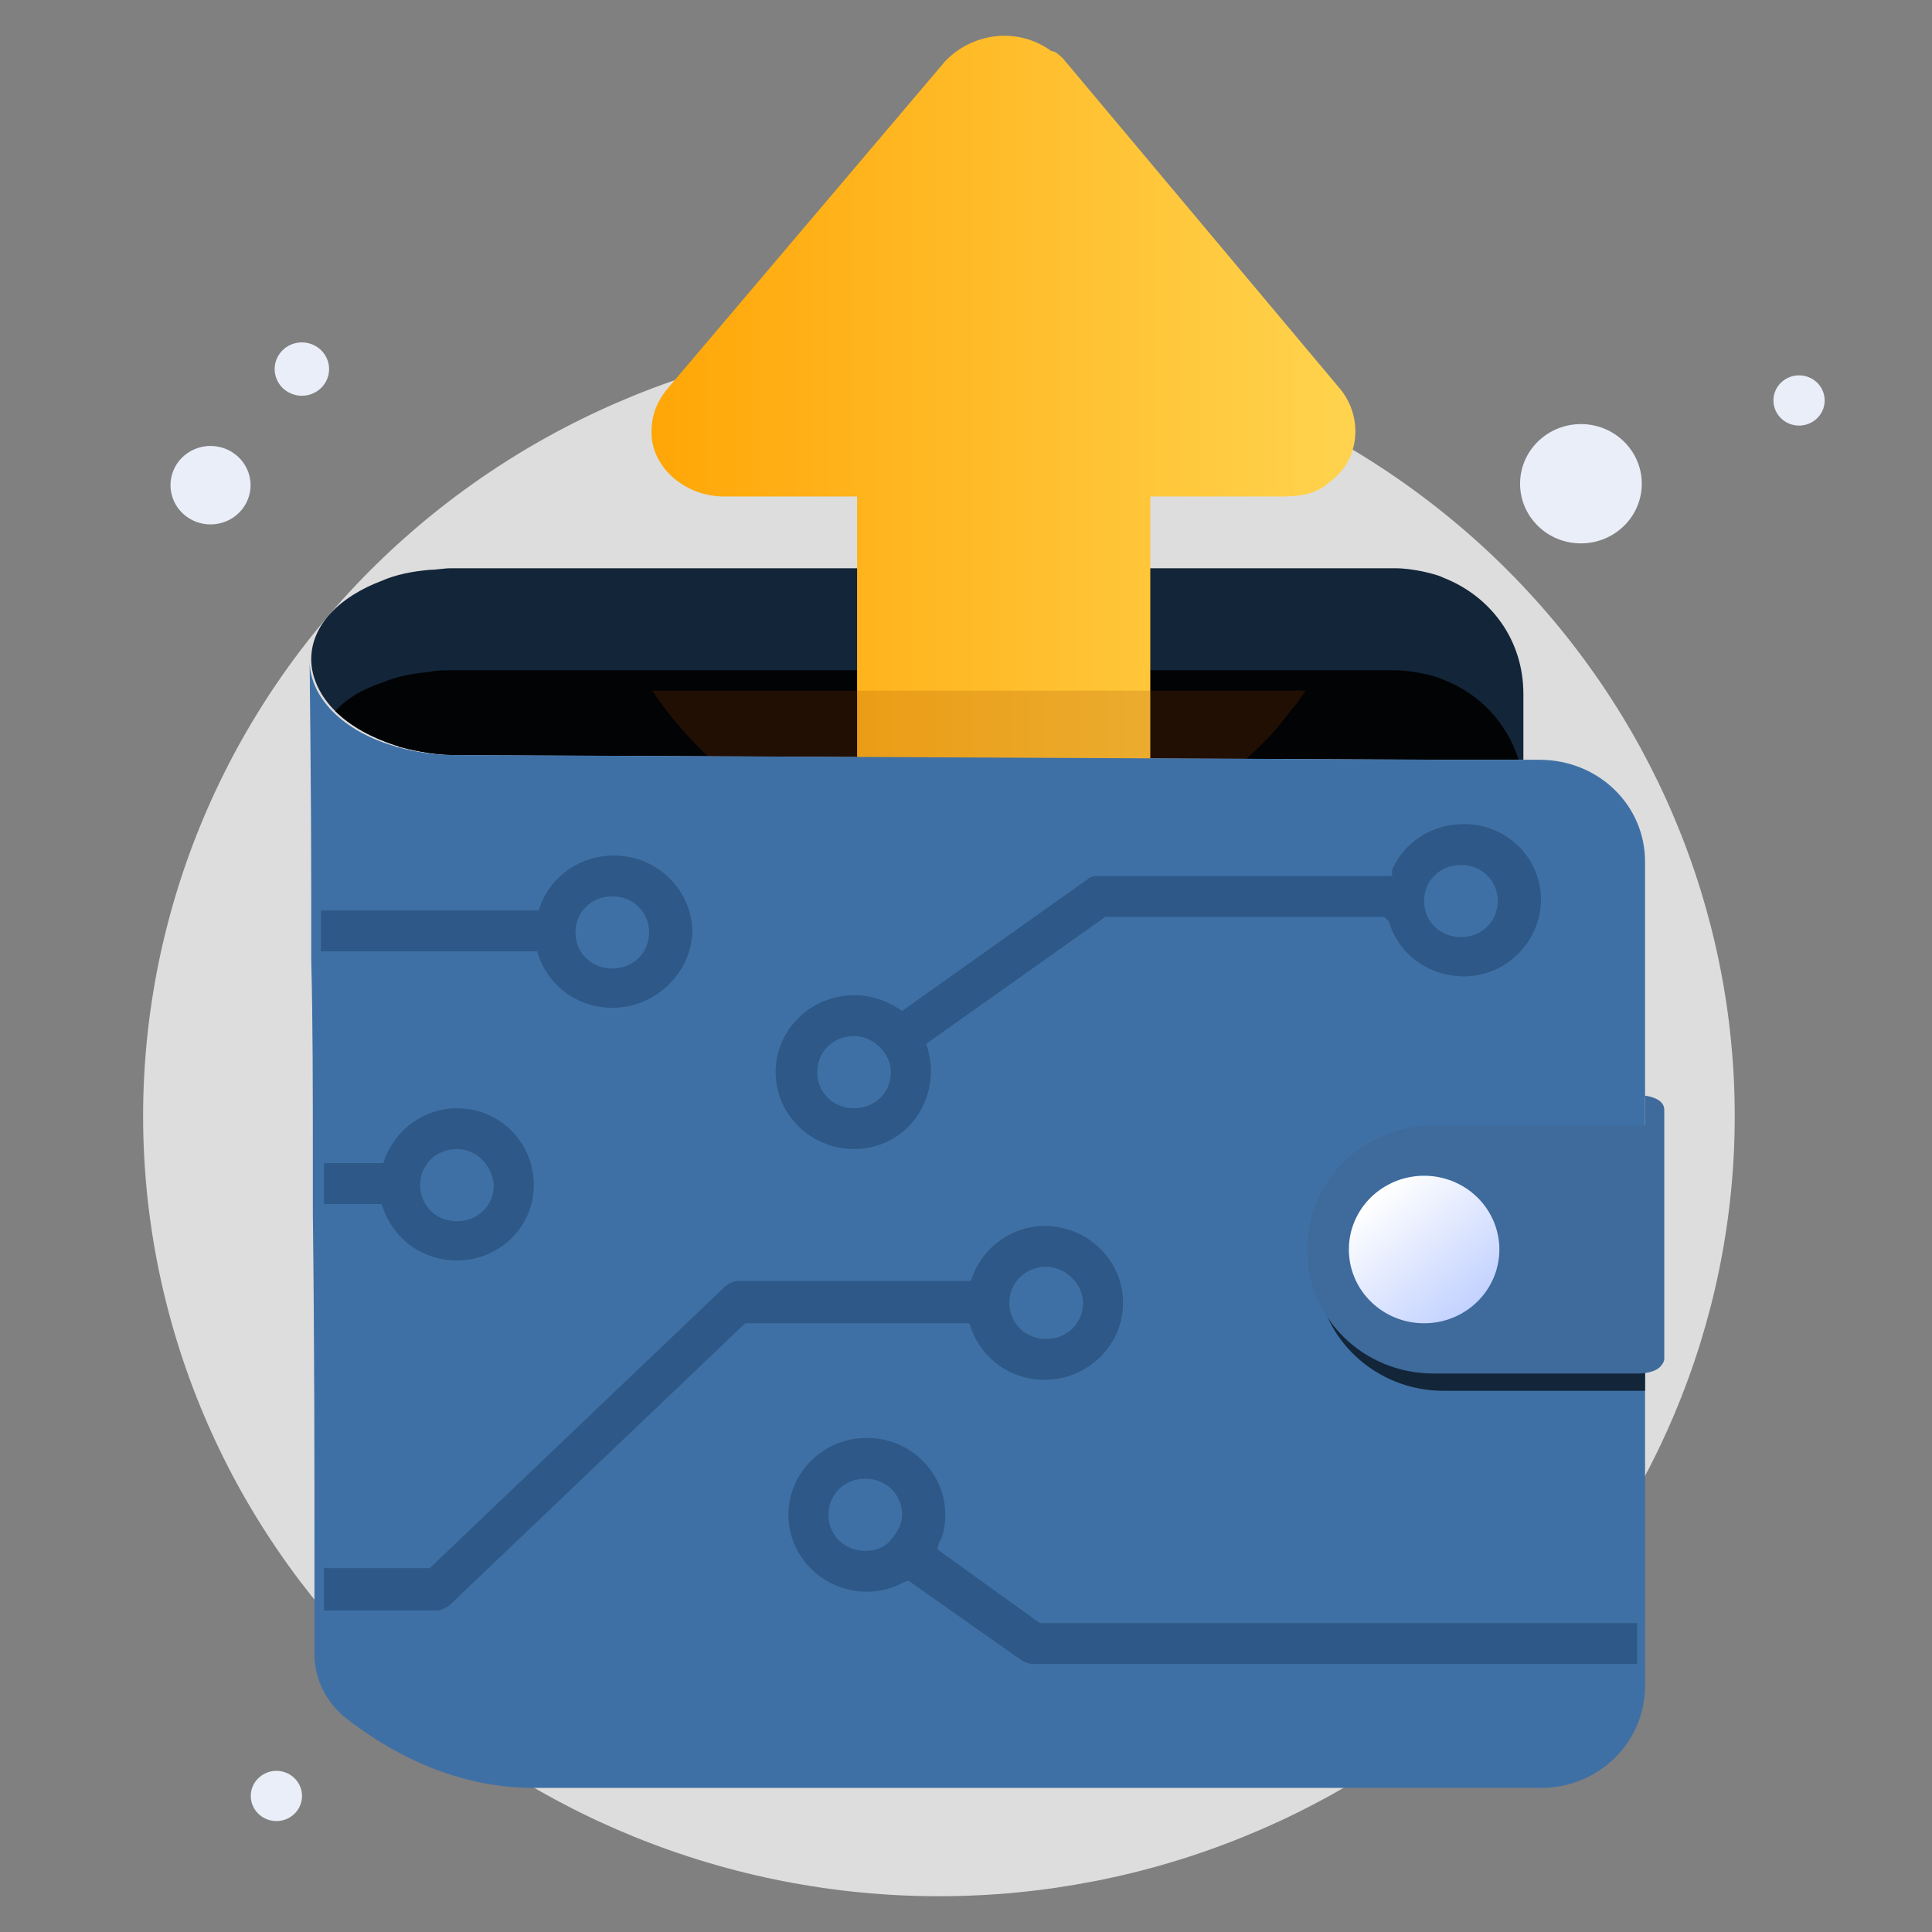 <svg xmlns="http://www.w3.org/2000/svg" xmlns:xlink="http://www.w3.org/1999/xlink" fill="none" version="1.1" width="54" height="54" viewBox="0 0 54 54"><rect x="0" y="0" width="54" height="54" fill="#808080" stroke="none"/><defs><clipPath id="master_svg0_130_10693"><rect x="0" y="0" width="54" height="54" rx="0"/></clipPath><linearGradient x1="-0.002" y1="0.5" x2="1" y2="0.5" id="master_svg1_122_7602"><stop offset="0.289%" stop-color="#FFD44F" stop-opacity="1"/><stop offset="100%" stop-color="#FFA607" stop-opacity="1"/></linearGradient><linearGradient x1="0.848" y1="0.888" x2="0.185" y2="0.136" id="master_svg2_122_7366"><stop offset="1.132%" stop-color="#C2D1FF" stop-opacity="1"/><stop offset="100%" stop-color="#FFFFFF" stop-opacity="1"/></linearGradient></defs><g clip-path="url(#master_svg0_130_10693)"><g><g><path d="M6.23,14.604C6.818,14.417,7.14,13.798,6.949,13.222C6.757,12.646,6.126,12.331,5.539,12.518C4.951,12.705,4.629,13.324,4.82,13.9C5.011,14.476,5.642,14.791,6.23,14.604Z" fill="#EAEEF9" fill-opacity="1"/></g><g><path d="M8.673,11.025C9.072,10.898,9.291,10.477,9.161,10.085C9.031,9.694,8.602,9.479,8.202,9.606C7.803,9.734,7.584,10.155,7.714,10.546C7.844,10.938,8.273,11.152,8.673,11.025Z" fill="#EAEEF9" fill-opacity="1"/></g><g><path d="M45.335,14.751C46.028,14.13,46.077,13.076,45.443,12.396C44.809,11.716,43.734,11.669,43.04,12.29C42.347,12.911,42.298,13.965,42.932,14.645C43.566,15.325,44.641,15.372,45.335,14.751Z" fill="#EAEEF9" fill-opacity="1"/></g><g><path d="M50.767,11.711C51.059,11.45,51.079,11.006,50.813,10.719C50.546,10.434,50.093,10.413,49.801,10.675C49.509,10.936,49.488,11.38,49.756,11.667C50.022,11.953,50.475,11.973,50.767,11.711Z" fill="#EAEEF9" fill-opacity="1"/></g><g><path d="M8.209,50.716C8.501,50.454,8.521,50.01,8.254,49.724C7.988,49.438,7.535,49.418,7.243,49.68C6.951,49.941,6.93,50.385,7.197,50.671C7.464,50.957,7.917,50.977,8.209,50.716Z" fill="#EAEEF9" fill-opacity="1"/></g><g><path d="M48.486,31.195Q48.486,31.73,48.46,32.265Q48.433,32.8,48.379,33.332Q48.326,33.865,48.246,34.394Q48.166,34.924,48.059,35.449Q47.953,35.974,47.82,36.493Q47.687,37.012,47.529,37.525Q47.37,38.037,47.186,38.541Q47.002,39.045,46.793,39.539Q46.584,40.034,46.351,40.518Q46.117,41.002,45.86,41.474Q45.603,41.946,45.322,42.405Q45.041,42.864,44.738,43.309Q44.434,43.754,44.109,44.184Q43.784,44.614,43.438,45.028Q43.091,45.442,42.724,45.838Q42.358,46.235,41.972,46.613Q41.586,46.992,41.181,47.351Q40.776,47.711,40.354,48.051Q39.932,48.39,39.493,48.709Q39.055,49.028,38.601,49.325Q38.147,49.623,37.679,49.898Q37.21,50.173,36.729,50.425Q36.247,50.678,35.754,50.907Q35.26,51.135,34.755,51.34Q34.251,51.545,33.737,51.725Q33.223,51.906,32.7,52.061Q32.178,52.217,31.648,52.347Q31.118,52.477,30.583,52.581Q30.047,52.685,29.507,52.764Q28.967,52.843,28.424,52.895Q27.88,52.948,27.335,52.974Q26.789,53,26.243,53Q25.697,53,25.152,52.974Q24.606,52.948,24.063,52.895Q23.52,52.843,22.98,52.764Q22.439,52.685,21.904,52.581Q21.368,52.477,20.839,52.347Q20.309,52.217,19.786,52.061Q19.264,51.906,18.75,51.725Q18.236,51.545,17.731,51.34Q17.227,51.135,16.733,50.907Q16.239,50.678,15.758,50.425Q15.276,50.173,14.808,49.898Q14.34,49.623,13.886,49.325Q13.432,49.028,12.993,48.709Q12.554,48.39,12.132,48.051Q11.71,47.711,11.306,47.351Q10.901,46.992,10.515,46.613Q10.129,46.235,9.762,45.838Q9.395,45.442,9.049,45.028Q8.703,44.614,8.377,44.184Q8.052,43.754,7.749,43.309Q7.445,42.864,7.165,42.405Q6.884,41.946,6.626,41.474Q6.369,41.002,6.136,40.518Q5.902,40.034,5.693,39.539Q5.484,39.045,5.3,38.541Q5.116,38.037,4.958,37.525Q4.799,37.012,4.667,36.493Q4.534,35.974,4.427,35.449Q4.321,34.924,4.241,34.394Q4.161,33.865,4.107,33.332Q4.054,32.8,4.027,32.265Q4,31.73,4,31.195Q4,30.66,4.027,30.125Q4.054,29.59,4.107,29.058Q4.161,28.525,4.241,27.996Q4.321,27.466,4.427,26.941Q4.534,26.416,4.667,25.897Q4.799,25.378,4.958,24.865Q5.116,24.353,5.3,23.849Q5.484,23.345,5.693,22.851Q5.902,22.356,6.136,21.872Q6.369,21.388,6.626,20.916Q6.884,20.444,7.165,19.985Q7.445,19.526,7.749,19.081Q8.052,18.636,8.377,18.206Q8.703,17.776,9.049,17.362Q9.395,16.948,9.762,16.552Q10.129,16.155,10.515,15.777Q10.901,15.398,11.306,15.039Q11.71,14.679,12.132,14.34Q12.554,14,12.993,13.681Q13.432,13.362,13.886,13.065Q14.34,12.767,14.808,12.492Q15.276,12.217,15.758,11.965Q16.239,11.712,16.733,11.484Q17.227,11.255,17.731,11.05Q18.236,10.845,18.75,10.665Q19.264,10.484,19.786,10.329Q20.309,10.174,20.839,10.043Q21.368,9.913,21.904,9.809Q22.439,9.705,22.98,9.626Q23.52,9.547,24.063,9.495Q24.606,9.443,25.152,9.416Q25.697,9.39,26.243,9.39Q26.789,9.39,27.335,9.416Q27.88,9.443,28.424,9.495Q28.967,9.547,29.507,9.626Q30.047,9.705,30.583,9.809Q31.118,9.913,31.648,10.043Q32.178,10.174,32.7,10.329Q33.223,10.484,33.737,10.665Q34.251,10.845,34.755,11.05Q35.26,11.255,35.754,11.484Q36.247,11.712,36.729,11.965Q37.21,12.217,37.679,12.492Q38.147,12.767,38.601,13.065Q39.055,13.362,39.493,13.681Q39.932,14,40.354,14.34Q40.776,14.679,41.181,15.039Q41.586,15.398,41.972,15.777Q42.358,16.155,42.724,16.552Q43.091,16.948,43.438,17.362Q43.784,17.776,44.109,18.206Q44.434,18.636,44.738,19.081Q45.041,19.526,45.322,19.985Q45.603,20.444,45.86,20.916Q46.117,21.388,46.351,21.872Q46.584,22.356,46.793,22.851Q47.002,23.345,47.186,23.849Q47.37,24.353,47.529,24.865Q47.687,25.378,47.82,25.897Q47.953,26.416,48.059,26.941Q48.166,27.466,48.246,27.996Q48.326,28.525,48.379,29.058Q48.433,29.59,48.46,30.125Q48.486,30.66,48.486,31.195Z" fill="#DDDDDD" fill-opacity="1"/></g><g><path d="M42.579,19.393L42.579,21.236L42.445,21.236L40.61,21.236L12.772,21.104C12.235,21.104,11.698,21.016,11.206,20.885C11.161,20.885,11.116,20.841,11.071,20.841C10.4,20.621,9.818,20.314,9.371,19.876C8.968,19.481,8.699,18.954,8.699,18.428C8.699,17.463,9.505,16.673,10.669,16.234C11.071,16.058,11.519,15.971,12.011,15.927C12.19,15.927,12.414,15.883,12.593,15.883L38.999,15.883C39.267,15.883,39.536,15.927,39.759,15.971C39.938,16.015,40.162,16.058,40.341,16.146C41.684,16.673,42.579,17.902,42.579,19.393Z" fill="#132538" fill-opacity="1"/></g><g><path d="M42.445,21.236L40.61,21.236L12.772,21.104C12.235,21.104,11.698,21.016,11.206,20.885C11.161,20.885,11.116,20.841,11.071,20.841C10.4,20.621,9.818,20.314,9.371,19.876C9.684,19.525,10.132,19.261,10.669,19.086C11.071,18.91,11.519,18.823,12.011,18.779C12.19,18.735,12.414,18.735,12.593,18.735L38.999,18.735C39.267,18.735,39.536,18.779,39.759,18.823C39.938,18.867,40.162,18.91,40.341,18.998C41.371,19.393,42.132,20.227,42.445,21.236Z" fill="#020305" fill-opacity="1"/></g><g transform="matrix(-1,-5.2146120310681e-8,5.2146120310681e-8,-1,75.767,49.667)"><path d="M46.064,48.041L38.294,38.778C37.656,37.981,37.762,36.786,38.613,36.188C38.933,35.89,39.359,35.79,39.891,35.79L43.616,35.79L43.616,26.726C43.616,25.73,44.467,24.833,45.638,24.833L49.788,24.833C50.853,24.833,51.811,25.631,51.811,26.726L51.811,35.79L55.536,35.79C56.601,35.79,57.558,36.586,57.558,37.583C57.558,37.981,57.452,38.38,57.132,38.778L49.362,47.941C48.618,48.739,47.341,48.938,46.382,48.24C46.276,48.24,46.17,48.141,46.064,48.041Z" fill="url(#master_svg1_122_7602)" fill-opacity="1"/></g><g style="opacity:0.2;"><path d="M36.493,19.305C36.358,19.481,36.268,19.656,36.134,19.788C36,19.963,35.821,20.183,35.687,20.358C34.747,21.411,33.583,22.289,32.33,22.903C32.106,23.034,31.838,23.122,31.614,23.254C31.211,23.429,30.808,23.561,30.361,23.693C28.705,24.175,26.915,24.263,25.124,23.868C22.171,23.254,19.754,21.587,18.232,19.305L36.493,19.305L36.493,19.305Z" fill="#994300" fill-opacity="1"/></g><g><path d="M45.98,24.087L45.98,47.121C45.98,48.7,44.682,49.973,43.071,49.973L14.92,49.973C12.593,49.973,10.758,48.876,9.639,47.999C9.102,47.56,8.789,46.901,8.789,46.243C8.789,45.936,8.789,45.585,8.789,45.234C8.789,44.752,8.789,44.225,8.789,43.655C8.789,41.023,8.789,37.513,8.744,33.915C8.744,33.389,8.744,32.862,8.744,32.336C8.744,30.449,8.744,28.563,8.699,26.807C8.699,26.281,8.699,25.755,8.699,25.228C8.699,21.718,8.655,19.086,8.655,18.471C8.655,19.524,9.639,20.446,10.982,20.841C11.027,20.841,11.071,20.885,11.116,20.885C11.608,21.016,12.145,21.104,12.682,21.104L40.52,21.236L42.534,21.236L43.026,21.236C44.682,21.236,45.98,22.508,45.98,24.087Z" fill="#3F70A5" fill-opacity="1"/></g><g><path d="M40.341,31.941C39.357,31.941,38.462,32.336,37.835,32.95C37.209,33.564,36.805,34.441,36.805,35.407C36.805,35.451,36.805,35.539,36.805,35.582C36.895,37.425,38.462,38.873,40.341,38.873L45.98,38.873L45.98,31.941L40.341,31.941Z" fill="#132538" fill-opacity="1"/></g><g><path d="M45.98,30.624L45.98,31.458C45.936,31.458,45.891,31.458,45.801,31.458L40.073,31.458C39.088,31.458,38.193,31.853,37.567,32.467C36.985,33.038,36.582,33.871,36.537,34.748C36.537,34.793,36.537,34.88,36.537,34.924C36.537,36.854,38.104,38.39,40.073,38.39L45.801,38.39C46.07,38.39,46.339,38.303,46.428,38.171C46.473,38.127,46.517,38.039,46.517,37.995L46.517,31.02C46.517,30.8,46.294,30.669,45.98,30.624Z" fill="#3E6A9C" fill-opacity="1"/></g><g><path d="M41.908,34.924Q41.908,35.026,41.898,35.126Q41.887,35.227,41.867,35.327Q41.847,35.426,41.817,35.523Q41.787,35.62,41.748,35.713Q41.708,35.807,41.659,35.896Q41.611,35.986,41.553,36.07Q41.496,36.154,41.43,36.232Q41.365,36.311,41.292,36.382Q41.218,36.454,41.139,36.518Q41.059,36.583,40.973,36.639Q40.887,36.695,40.796,36.743Q40.705,36.791,40.609,36.829Q40.514,36.868,40.415,36.898Q40.316,36.927,40.215,36.947Q40.113,36.966,40.01,36.976Q39.908,36.986,39.804,36.986Q39.701,36.986,39.598,36.976Q39.495,36.966,39.394,36.947Q39.292,36.927,39.194,36.898Q39.095,36.868,38.999,36.829Q38.904,36.791,38.813,36.743Q38.721,36.695,38.636,36.639Q38.55,36.583,38.47,36.518Q38.39,36.454,38.317,36.382Q38.244,36.311,38.178,36.232Q38.113,36.154,38.055,36.07Q37.998,35.986,37.949,35.896Q37.9,35.807,37.861,35.713Q37.821,35.62,37.791,35.523Q37.761,35.426,37.741,35.327Q37.721,35.227,37.711,35.126Q37.701,35.026,37.701,34.924Q37.701,34.823,37.711,34.722Q37.721,34.621,37.741,34.522Q37.761,34.423,37.791,34.326Q37.821,34.229,37.861,34.135Q37.9,34.042,37.949,33.952Q37.998,33.863,38.055,33.779Q38.113,33.694,38.178,33.616Q38.244,33.538,38.317,33.466Q38.39,33.395,38.47,33.33Q38.55,33.266,38.636,33.21Q38.721,33.153,38.813,33.106Q38.904,33.058,38.999,33.019Q39.095,32.98,39.194,32.951Q39.292,32.922,39.394,32.902Q39.495,32.882,39.598,32.872Q39.701,32.862,39.804,32.862Q39.908,32.862,40.01,32.872Q40.113,32.882,40.215,32.902Q40.316,32.922,40.415,32.951Q40.514,32.98,40.609,33.019Q40.705,33.058,40.796,33.106Q40.887,33.153,40.973,33.21Q41.059,33.266,41.139,33.33Q41.218,33.395,41.292,33.466Q41.365,33.538,41.43,33.616Q41.496,33.694,41.553,33.779Q41.611,33.863,41.659,33.952Q41.708,34.042,41.748,34.135Q41.787,34.229,41.817,34.326Q41.847,34.423,41.867,34.522Q41.887,34.621,41.898,34.722Q41.908,34.823,41.908,34.924Z" fill="url(#master_svg2_122_7366)" fill-opacity="1"/></g><g><path d="M28.571,46.419C28.66,46.463,28.75,46.507,28.884,46.507L45.757,46.507L45.757,45.366L29.063,45.366L26.199,43.304L26.243,43.129C26.377,42.909,26.422,42.602,26.422,42.339C26.422,41.154,25.438,40.189,24.23,40.189C23.021,40.189,22.036,41.154,22.036,42.339C22.036,43.523,23.021,44.489,24.23,44.489C24.587,44.489,24.946,44.401,25.259,44.225L25.393,44.181L28.571,46.419ZM23.155,42.339C23.155,41.769,23.603,41.33,24.185,41.33C24.767,41.33,25.214,41.769,25.214,42.339C25.214,42.602,25.08,42.822,24.901,43.041C24.722,43.26,24.453,43.348,24.185,43.348C23.603,43.348,23.155,42.909,23.155,42.339Z" fill-rule="evenodd" fill="#2D5887" fill-opacity="1"/></g><g><path d="M9.057,43.83L9.057,45.015L12.19,45.015C12.324,45.015,12.503,44.927,12.593,44.84L20.828,36.986L27.093,36.986L27.138,37.118C27.452,37.995,28.257,38.566,29.197,38.566C30.405,38.566,31.39,37.6,31.39,36.416C31.39,35.232,30.405,34.266,29.197,34.266C28.302,34.266,27.496,34.836,27.183,35.67L27.138,35.802L20.649,35.802C20.514,35.802,20.335,35.889,20.246,35.977L12.011,43.83L9.057,43.83ZM28.212,36.416C28.212,35.846,28.66,35.407,29.242,35.407C29.779,35.407,30.271,35.889,30.271,36.416C30.271,36.986,29.824,37.425,29.242,37.425C28.66,37.425,28.212,36.986,28.212,36.416Z" fill-rule="evenodd" fill="#2D5887" fill-opacity="1"/></g><g><path d="M15.055,26.72C15.367,27.597,16.173,28.168,17.113,28.168C18.321,28.168,19.306,27.203,19.351,26.062C19.351,24.877,18.366,23.912,17.158,23.912C16.218,23.912,15.412,24.483,15.099,25.316L15.055,25.448L8.968,25.448L8.968,26.589L15.01,26.589L15.055,26.72ZM16.084,26.062C16.084,25.491,16.531,25.053,17.113,25.053C17.695,25.053,18.143,25.491,18.143,26.062C18.143,26.632,17.695,27.071,17.113,27.071C16.531,27.071,16.084,26.632,16.084,26.062Z" fill-rule="evenodd" fill="#2D5887" fill-opacity="1"/></g><g><path d="M10.713,33.783C11.026,34.661,11.832,35.231,12.772,35.231C13.936,35.231,14.92,34.31,14.92,33.125C14.92,31.941,13.98,30.976,12.772,30.976C11.877,30.976,11.071,31.546,10.758,32.38L10.713,32.511L9.057,32.511L9.057,33.652L10.668,33.652L10.713,33.783ZM11.743,33.125C11.743,32.555,12.19,32.116,12.772,32.116C13.309,32.116,13.757,32.555,13.802,33.125C13.802,33.696,13.354,34.134,12.772,34.134C12.19,34.134,11.743,33.696,11.743,33.125Z" fill-rule="evenodd" fill="#2D5887" fill-opacity="1"/></g><g><path d="M21.679,29.967C21.679,31.151,22.663,32.116,23.871,32.116C25.08,32.116,26.02,31.151,26.02,29.923C26.02,29.703,25.975,29.484,25.93,29.309L25.885,29.177L30.898,25.623L38.685,25.623L38.82,25.755C39.088,26.676,39.938,27.29,40.923,27.29C42.087,27.29,43.071,26.325,43.071,25.14C43.071,24,42.132,23.034,40.923,23.034C40.028,23.034,39.267,23.517,38.909,24.307L38.909,24.482L30.764,24.482C30.629,24.482,30.495,24.482,30.406,24.57L25.214,28.256L25.08,28.168C24.722,27.949,24.319,27.817,23.871,27.817C22.663,27.817,21.679,28.782,21.679,29.967ZM40.834,24.175C40.252,24.175,39.804,24.614,39.804,25.184C39.804,25.755,40.252,26.193,40.834,26.193C41.416,26.193,41.863,25.755,41.863,25.184C41.863,24.614,41.416,24.175,40.834,24.175ZM23.871,28.957C23.289,28.957,22.842,29.396,22.842,29.967C22.842,30.537,23.289,30.976,23.871,30.976C24.453,30.976,24.901,30.537,24.901,29.967C24.901,29.44,24.408,28.957,23.871,28.957Z" fill-rule="evenodd" fill="#2D5887" fill-opacity="1"/></g></g></g></svg>